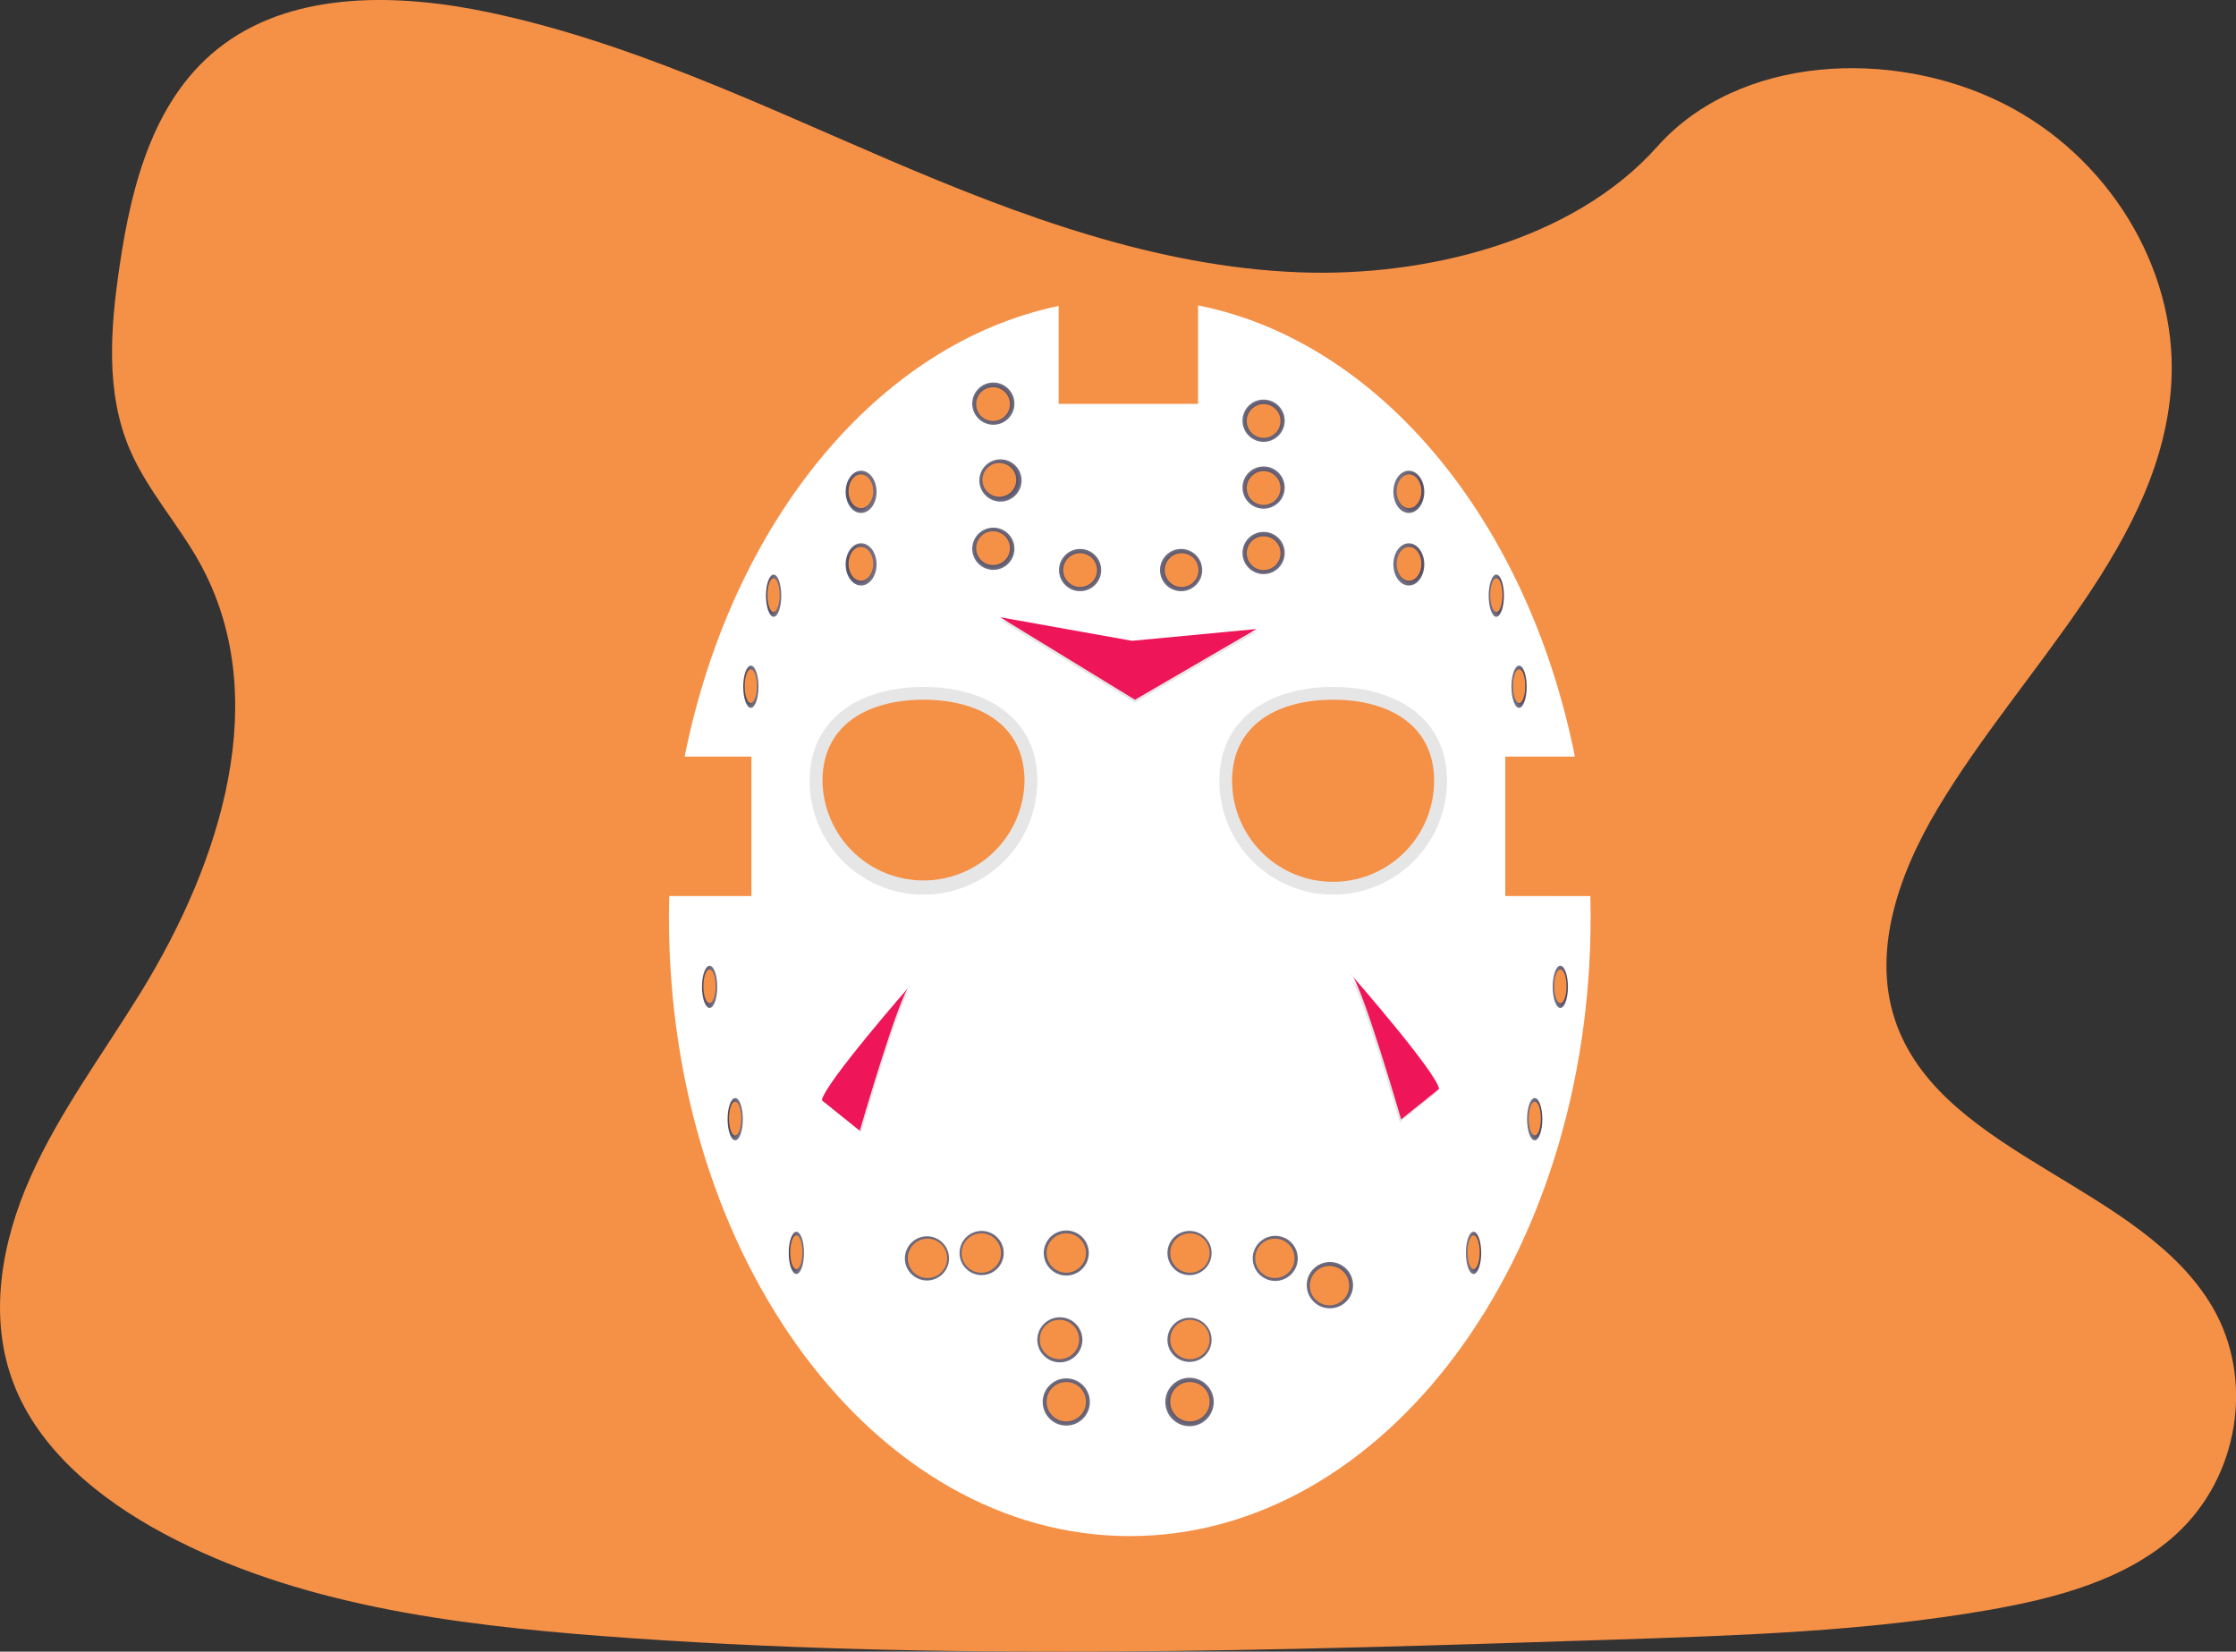 <svg id="f557f327-f18a-4117-b611-648a13f47aad" data-name="Layer 1" xmlns="http://www.w3.org/2000/svg" xmlns:xlink="http://www.w3.org/1999/xlink" width="1156" height="853.87" viewBox="0 0 1156 853.87"><rect x="0" y="0" width="1156" height="853.87" fill="#333333" stroke="none"/><defs><radialGradient id="aa9bbbd4-ef44-4ca3-807a-29cf227bcd20" cx="513.55" cy="208.68" r="10.92" gradientUnits="userSpaceOnUse"><stop offset="0" stop-color="#212149"/><stop offset="0.27" stop-color="#201f45" stop-opacity="0.95"/><stop offset="0.63" stop-color="#1c183b" stop-opacity="0.81"/><stop offset="1" stop-color="#170f2c" stop-opacity="0.6"/></radialGradient><radialGradient id="f75c1103-dbdd-40e9-8416-4e642e18aa3d" cx="517.23" cy="248.39" r="10.92" xlink:href="#aa9bbbd4-ef44-4ca3-807a-29cf227bcd20"/><radialGradient id="ec36dd4b-0cc3-4d86-81db-93869b0f2b53" cx="513.55" cy="283.69" r="10.92" xlink:href="#aa9bbbd4-ef44-4ca3-807a-29cf227bcd20"/><radialGradient id="a08c9c89-6c7b-4448-9345-21cfa6153722" cx="491.25" cy="277.34" r="10.92" gradientTransform="translate(85.29 -23.07) scale(0.73 1)" xlink:href="#aa9bbbd4-ef44-4ca3-807a-29cf227bcd20"/><radialGradient id="f46b9fb5-5ad5-4ca4-9cd1-b2bf013e2a18" cx="491.25" cy="314.84" r="10.92" gradientTransform="translate(85.29 -23.07) scale(0.73 1)" xlink:href="#aa9bbbd4-ef44-4ca3-807a-29cf227bcd20"/><radialGradient id="fc3266a2-4bdb-4538-8728-bd62083ffd21" cx="536.66" cy="331.02" r="10.92" gradientTransform="translate(205.65 -23.07) scale(0.36 1)" xlink:href="#aa9bbbd4-ef44-4ca3-807a-29cf227bcd20"/><radialGradient id="fa09a408-e8f2-48b5-9115-b1d0155c2f4f" cx="504.16" cy="378.09" r="10.92" gradientTransform="translate(205.65 -23.07) scale(0.36 1)" xlink:href="#aa9bbbd4-ef44-4ca3-807a-29cf227bcd20"/><radialGradient id="fca221e4-dacf-4335-8ab4-56b46fb39daf" cx="445.26" cy="533.25" r="10.92" gradientTransform="translate(205.65 -23.07) scale(0.36 1)" xlink:href="#aa9bbbd4-ef44-4ca3-807a-29cf227bcd20"/><radialGradient id="f2997733-82f7-43b3-b4a2-9aeda5f60e4b" cx="481.82" cy="601.64" r="10.92" gradientTransform="translate(205.65 -23.07) scale(0.36 1)" xlink:href="#aa9bbbd4-ef44-4ca3-807a-29cf227bcd20"/><radialGradient id="ec2ecb09-d4ef-422b-ae79-01558496b342" cx="569.16" cy="670.77" r="10.92" gradientTransform="translate(205.65 -23.07) scale(0.36 1)" xlink:href="#aa9bbbd4-ef44-4ca3-807a-29cf227bcd20"/><radialGradient id="af02bd59-7446-488a-b8fc-bdc2c13ac0e6" cx="422.57" cy="533.25" r="10.92" gradientTransform="matrix(-0.36, 0, 0, 1, 959.68, -23.07)" xlink:href="#aa9bbbd4-ef44-4ca3-807a-29cf227bcd20"/><radialGradient id="b5addac3-d630-47be-b564-26fd2b071e44" cx="459.13" cy="601.64" r="10.92" gradientTransform="matrix(-0.36, 0, 0, 1, 959.68, -23.07)" xlink:href="#aa9bbbd4-ef44-4ca3-807a-29cf227bcd20"/><radialGradient id="e2b10429-1806-4563-a497-43955a3c409a" cx="546.46" cy="670.77" r="10.92" gradientTransform="matrix(-0.36, 0, 0, 1, 959.68, -23.07)" xlink:href="#aa9bbbd4-ef44-4ca3-807a-29cf227bcd20"/><radialGradient id="b449913b-a3bd-4b7e-b74e-3a16dce6057b" cx="480.03" cy="277.34" r="10.92" gradientTransform="matrix(-0.73, 0, 0, 1, 1080.03, -23.07)" xlink:href="#aa9bbbd4-ef44-4ca3-807a-29cf227bcd20"/><radialGradient id="bce6c7e1-aabc-4c98-abcc-29250c8d974d" cx="480.03" cy="314.84" r="10.92" gradientTransform="matrix(-0.73, 0, 0, 1, 1080.03, -23.07)" xlink:href="#aa9bbbd4-ef44-4ca3-807a-29cf227bcd20"/><radialGradient id="b10cd907-f59d-4772-b6f8-ffb2d28c9e39" cx="513.96" cy="331.02" r="10.92" gradientTransform="matrix(-0.36, 0, 0, 1, 959.68, -23.07)" xlink:href="#aa9bbbd4-ef44-4ca3-807a-29cf227bcd20"/><radialGradient id="a28a0d57-7e7e-49a6-bfc5-af83b54b7f1a" cx="481.47" cy="378.09" r="10.92" gradientTransform="matrix(-0.36, 0, 0, 1, 959.68, -23.07)" xlink:href="#aa9bbbd4-ef44-4ca3-807a-29cf227bcd20"/><radialGradient id="b67486d2-28a2-4f82-9a1f-909f0b144cbf" cx="558.41" cy="294.72" r="10.92" xlink:href="#aa9bbbd4-ef44-4ca3-807a-29cf227bcd20"/><radialGradient id="f76811de-0b5d-4efb-a2df-9fe3ccd8d456" cx="653.27" cy="285.89" r="10.92" xlink:href="#aa9bbbd4-ef44-4ca3-807a-29cf227bcd20"/><radialGradient id="b7b52b38-6a72-4f89-b212-7aab327f5f79" cx="653.27" cy="217.5" r="10.92" xlink:href="#aa9bbbd4-ef44-4ca3-807a-29cf227bcd20"/><radialGradient id="f0303255-e146-4596-9c51-c51b560eb4fb" cx="610.62" cy="294.72" r="10.92" xlink:href="#aa9bbbd4-ef44-4ca3-807a-29cf227bcd20"/><radialGradient id="b13687c7-cd46-4f44-ab29-b845786a55b0" cx="653.27" cy="252.07" r="10.92" xlink:href="#aa9bbbd4-ef44-4ca3-807a-29cf227bcd20"/><radialGradient id="e4017582-7cc3-4ac4-be99-2b4943951817" cx="551.26" cy="647.79" r="11.66" xlink:href="#aa9bbbd4-ef44-4ca3-807a-29cf227bcd20"/><radialGradient id="ad01df78-22d8-4ee7-8853-2fc7c66e3b71" cx="479.24" cy="650.56" r="11.43" xlink:href="#aa9bbbd4-ef44-4ca3-807a-29cf227bcd20"/><radialGradient id="e5a5dc48-fbd4-48c2-9cbf-92bd2991bcf4" cx="507.5" cy="647.79" r="11.43" xlink:href="#aa9bbbd4-ef44-4ca3-807a-29cf227bcd20"/><radialGradient id="e602db05-3e75-4048-afe7-67e8fbe7b2d8" cx="547.94" cy="692.66" r="11.66" xlink:href="#aa9bbbd4-ef44-4ca3-807a-29cf227bcd20"/><radialGradient id="a676eb09-aa41-45f8-978f-be6c5f3689b5" cx="614.98" cy="692.66" r="11.43" xlink:href="#aa9bbbd4-ef44-4ca3-807a-29cf227bcd20"/><radialGradient id="a937236e-0e06-4591-b47e-3dd295b2bcb0" cx="614.98" cy="724.8" r="12.53" xlink:href="#aa9bbbd4-ef44-4ca3-807a-29cf227bcd20"/><radialGradient id="b39e97d1-ca86-432b-bd97-52352e7b3773" cx="551.26" cy="724.8" r="12.21" xlink:href="#aa9bbbd4-ef44-4ca3-807a-29cf227bcd20"/><radialGradient id="fc474cf9-3058-4652-a3eb-1b903cb1f5bb" cx="614.98" cy="647.79" r="11.43" xlink:href="#aa9bbbd4-ef44-4ca3-807a-29cf227bcd20"/><radialGradient id="ad9ade79-bd55-4960-b46c-c177ee8625dc" cx="659.3" cy="650.56" r="11.66" xlink:href="#aa9bbbd4-ef44-4ca3-807a-29cf227bcd20"/><radialGradient id="e263ef8a-1c9f-4b4d-bc1b-0aff5b6a28d8" cx="687.55" cy="664.41" r="11.98" xlink:href="#aa9bbbd4-ef44-4ca3-807a-29cf227bcd20"/></defs><title>jason mask</title><path d="M693.65,163.85C619.54,161,549,134.6,481.55,105.72s-134.16-60.9-206.49-76.2c-46.53-9.85-99.73-11.24-137.22,16.29C101.77,72.3,90.11,118,83.85,160.46c-4.72,31.92-7.49,65.52,5.43,95.41,9,20.75,24.89,38.19,35.91,58.06,38.32,69.15,11.23,154.43-30.3,222-19.48,31.68-42.07,61.89-57.11,95.61S15.8,703.84,29,738.24c13,34.09,44.1,59.7,77.75,77.71,68.35,36.58,148.89,47,227.43,53,173.85,13.12,348.63,7.44,522.94,1.75,64.51-2.11,129.3-4.24,192.76-15.25,35.24-6.12,71.63-15.82,97.21-39.24,32.48-29.74,40.53-80.09,18.77-117.38-36.51-62.54-137.44-78.07-163-145.19-14-37,.38-78.1,20.79-112.37,43.79-73.5,117.18-138,121-222,2.66-57.71-32.62-115.5-87.17-142.8-57.18-28.62-136.47-25-178.66,22.36C835.42,147.59,759.08,166.35,693.65,163.85Z" transform="translate(-22 -23.07)" fill="#f59047"/><path d="M800.22,486.3V414.24h36c-24.29-121.53-100.55-214.5-194.83-233.3v50.92H569.31V181.24c-93.61,19.47-169.2,112.1-193.36,233h34.52V486.3H368c-.09,3.67-.16,7.34-.16,11,0,176.68,106.68,319.9,238.27,319.9S844.34,674,844.34,497.33c0-3.69-.06-7.36-.15-11Z" transform="translate(-22 -23.07)" fill="#fff"/><path d="M558.28,426.74a58.83,58.83,0,0,1-117.66,0c0-32.49,26.34-48.54,58.83-48.54S558.28,394.25,558.28,426.74Z" transform="translate(-22 -23.07)" opacity="0.1"/><path d="M551.66,426.74a52.22,52.22,0,0,1-104.43,0c0-28.84,23.38-41.92,52.22-41.92S551.66,397.9,551.66,426.74Z" transform="translate(-22 -23.07)" fill="#f59047"/><circle cx="513.55" cy="208.68" r="10.92" fill="url(#aa9bbbd4-ef44-4ca3-807a-29cf227bcd20)"/><path d="M652.41,426.74a58.83,58.83,0,0,0,117.66,0c0-32.49-26.34-48.54-58.83-48.54S652.41,394.25,652.41,426.74Z" transform="translate(-22 -23.07)" opacity="0.1"/><path d="M659,426.74a52.21,52.21,0,1,0,104.42,0c0-28.84-23.38-41.92-52.21-41.92S659,397.9,659,426.74Z" transform="translate(-22 -23.07)" fill="#f59047"/><circle cx="517.23" cy="248.39" r="10.92" fill="url(#f75c1103-dbdd-40e9-8416-4e642e18aa3d)"/><circle cx="513.4" cy="208.91" r="8.74" fill="#f59047"/><circle cx="516.64" cy="248.09" r="8.74" fill="#f59047"/><circle cx="513.55" cy="283.69" r="10.92" fill="url(#ec36dd4b-0cc3-4d86-81db-93869b0f2b53)"/><circle cx="513.4" cy="283.39" r="8.74" fill="#f59047"/><ellipse cx="445.18" cy="254.27" rx="8" ry="10.92" fill="url(#a08c9c89-6c7b-4448-9345-21cfa6153722)"/><ellipse cx="445.07" cy="253.97" rx="6.41" ry="8.74" fill="#f59047"/><ellipse cx="445.18" cy="291.78" rx="8" ry="10.92" fill="url(#f46b9fb5-5ad5-4ca4-9cd1-b2bf013e2a18)"/><ellipse cx="445.07" cy="291.47" rx="6.41" ry="8.74" fill="#f59047"/><ellipse cx="399.96" cy="307.96" rx="3.95" ry="10.92" fill="url(#fc3266a2-4bdb-4538-8728-bd62083ffd21)"/><ellipse cx="399.9" cy="307.65" rx="3.17" ry="8.74" fill="#f59047"/><ellipse cx="388.19" cy="355.02" rx="3.95" ry="10.92" fill="url(#fa09a408-e8f2-48b5-9115-b1d0155c2f4f)"/><ellipse cx="388.14" cy="354.72" rx="3.17" ry="8.74" fill="#f59047"/><ellipse cx="366.86" cy="510.19" rx="3.95" ry="10.92" fill="url(#fca221e4-dacf-4335-8ab4-56b46fb39daf)"/><ellipse cx="366.81" cy="509.88" rx="3.17" ry="8.74" fill="#f59047"/><ellipse cx="380.1" cy="578.58" rx="3.95" ry="10.92" fill="url(#f2997733-82f7-43b3-b4a2-9aeda5f60e4b)"/><ellipse cx="380.05" cy="578.27" rx="3.17" ry="8.74" fill="#f59047"/><ellipse cx="411.72" cy="647.7" rx="3.95" ry="10.92" fill="url(#ec2ecb09-d4ef-422b-ae79-01558496b342)"/><ellipse cx="411.67" cy="647.4" rx="3.17" ry="8.74" fill="#f59047"/><ellipse cx="806.68" cy="510.19" rx="3.95" ry="10.92" fill="url(#af02bd59-7446-488a-b8fc-bdc2c13ac0e6)"/><ellipse cx="806.73" cy="509.88" rx="3.17" ry="8.74" fill="#f59047"/><ellipse cx="793.44" cy="578.58" rx="3.95" ry="10.92" fill="url(#b5addac3-d630-47be-b564-26fd2b071e44)"/><ellipse cx="793.49" cy="578.27" rx="3.17" ry="8.74" fill="#f59047"/><ellipse cx="761.82" cy="647.7" rx="3.95" ry="10.92" fill="url(#e2b10429-1806-4563-a497-43955a3c409a)"/><ellipse cx="761.87" cy="647.4" rx="3.17" ry="8.74" fill="#f59047"/><ellipse cx="728.36" cy="254.27" rx="8" ry="10.92" fill="url(#b449913b-a3bd-4b7e-b74e-3a16dce6057b)"/><ellipse cx="728.47" cy="253.97" rx="6.41" ry="8.74" fill="#f59047"/><ellipse cx="728.36" cy="291.78" rx="8" ry="10.92" fill="url(#bce6c7e1-aabc-4c98-abcc-29250c8d974d)"/><ellipse cx="728.47" cy="291.47" rx="6.41" ry="8.74" fill="#f59047"/><ellipse cx="773.58" cy="307.96" rx="3.95" ry="10.92" fill="url(#b10cd907-f59d-4772-b6f8-ffb2d28c9e39)"/><ellipse cx="773.64" cy="307.65" rx="3.17" ry="8.74" fill="#f59047"/><ellipse cx="785.35" cy="355.02" rx="3.95" ry="10.92" fill="url(#a28a0d57-7e7e-49a6-bfc5-af83b54b7f1a)"/><ellipse cx="785.4" cy="354.72" rx="3.17" ry="8.74" fill="#f59047"/><circle cx="558.41" cy="294.72" r="10.92" fill="url(#b67486d2-28a2-4f82-9a1f-909f0b144cbf)"/><circle cx="653.27" cy="285.89" r="10.92" fill="url(#f76811de-0b5d-4efb-a2df-9fe3ccd8d456)"/><circle cx="653.27" cy="217.5" r="10.92" fill="url(#b7b52b38-6a72-4f89-b212-7aab327f5f79)"/><circle cx="610.62" cy="294.72" r="10.92" fill="url(#f0303255-e146-4596-9c51-c51b560eb4fb)"/><circle cx="653.27" cy="252.07" r="10.92" fill="url(#b13687c7-cd46-4f44-ab29-b845786a55b0)"/><circle cx="558.41" cy="294.72" r="8.74" fill="#f59047"/><circle cx="610.87" cy="294.72" r="8.74" fill="#f59047"/><circle cx="653.29" cy="285.98" r="8.74" fill="#f59047"/><circle cx="653.29" cy="252.3" r="8.74" fill="#f59047"/><circle cx="653.29" cy="217.65" r="8.74" fill="#f59047"/><polygon points="517.08 320.57 585.25 332.76 649.61 326.67 586.77 363.23 517.08 320.57" opacity="0.1"/><polygon points="517.08 319.1 585.25 331.29 649.61 325.19 586.77 361.75 517.08 319.1" fill="#ee1559"/><circle cx="551.26" cy="647.79" r="11.66" fill="url(#e4017582-7cc3-4ac4-be99-2b4943951817)"/><circle cx="479.24" cy="650.56" r="11.43" fill="url(#ad01df78-22d8-4ee7-8853-2fc7c66e3b71)"/><circle cx="507.5" cy="647.79" r="11.43" fill="url(#e5a5dc48-fbd4-48c2-9cbf-92bd2991bcf4)"/><circle cx="547.94" cy="692.66" r="11.66" fill="url(#e602db05-3e75-4048-afe7-67e8fbe7b2d8)"/><circle cx="614.98" cy="692.66" r="11.43" fill="url(#a676eb09-aa41-45f8-978f-be6c5f3689b5)"/><circle cx="614.98" cy="724.8" r="12.53" fill="url(#a937236e-0e06-4591-b47e-3dd295b2bcb0)"/><circle cx="551.26" cy="724.8" r="12.21" fill="url(#b39e97d1-ca86-432b-bd97-52352e7b3773)"/><circle cx="614.98" cy="647.79" r="11.43" fill="url(#fc474cf9-3058-4652-a3eb-1b903cb1f5bb)"/><circle cx="659.3" cy="650.56" r="11.66" fill="url(#ad9ade79-bd55-4960-b46c-c177ee8625dc)"/><circle cx="687.55" cy="664.41" r="11.98" fill="url(#e263ef8a-1c9f-4b4d-bc1b-0aff5b6a28d8)"/><circle cx="551.26" cy="647.79" r="10.2" fill="#f59047"/><circle cx="507.34" cy="647.79" r="10.2" fill="#f59047"/><circle cx="479.49" cy="650.53" r="10.2" fill="#f59047"/><circle cx="615.19" cy="647.79" r="10.2" fill="#f59047"/><circle cx="659.12" cy="650.53" r="10.2" fill="#f59047"/><circle cx="687.35" cy="664.65" r="10.2" fill="#f59047"/><circle cx="615.19" cy="692.5" r="10.2" fill="#f59047"/><circle cx="615.19" cy="724.66" r="10.2" fill="#f59047"/><circle cx="547.73" cy="692.5" r="10.2" fill="#f59047"/><circle cx="551.26" cy="724.66" r="10.2" fill="#f59047"/><path d="M447.63,592.61l19.6,15.77s20.89-72,26-75C493.23,533.37,448.91,584.09,447.63,592.61Z" transform="translate(-22 -23.07)" opacity="0.1"/><path d="M446.89,591.87l19.61,15.77s20.88-72,26-75C492.49,532.63,448.17,583.35,446.89,591.87Z" transform="translate(-22 -23.07)" fill="#ee1559"/><path d="M765.26,587.46l-19.6,15.77s-20.88-72-26-75C719.66,528.22,764,578.94,765.26,587.46Z" transform="translate(-22 -23.07)" opacity="0.1"/><path d="M766,586l-19.61,15.77s-20.88-72-26-75C720.4,526.75,764.72,577.47,766,586Z" transform="translate(-22 -23.07)" fill="#ee1559"/></svg>